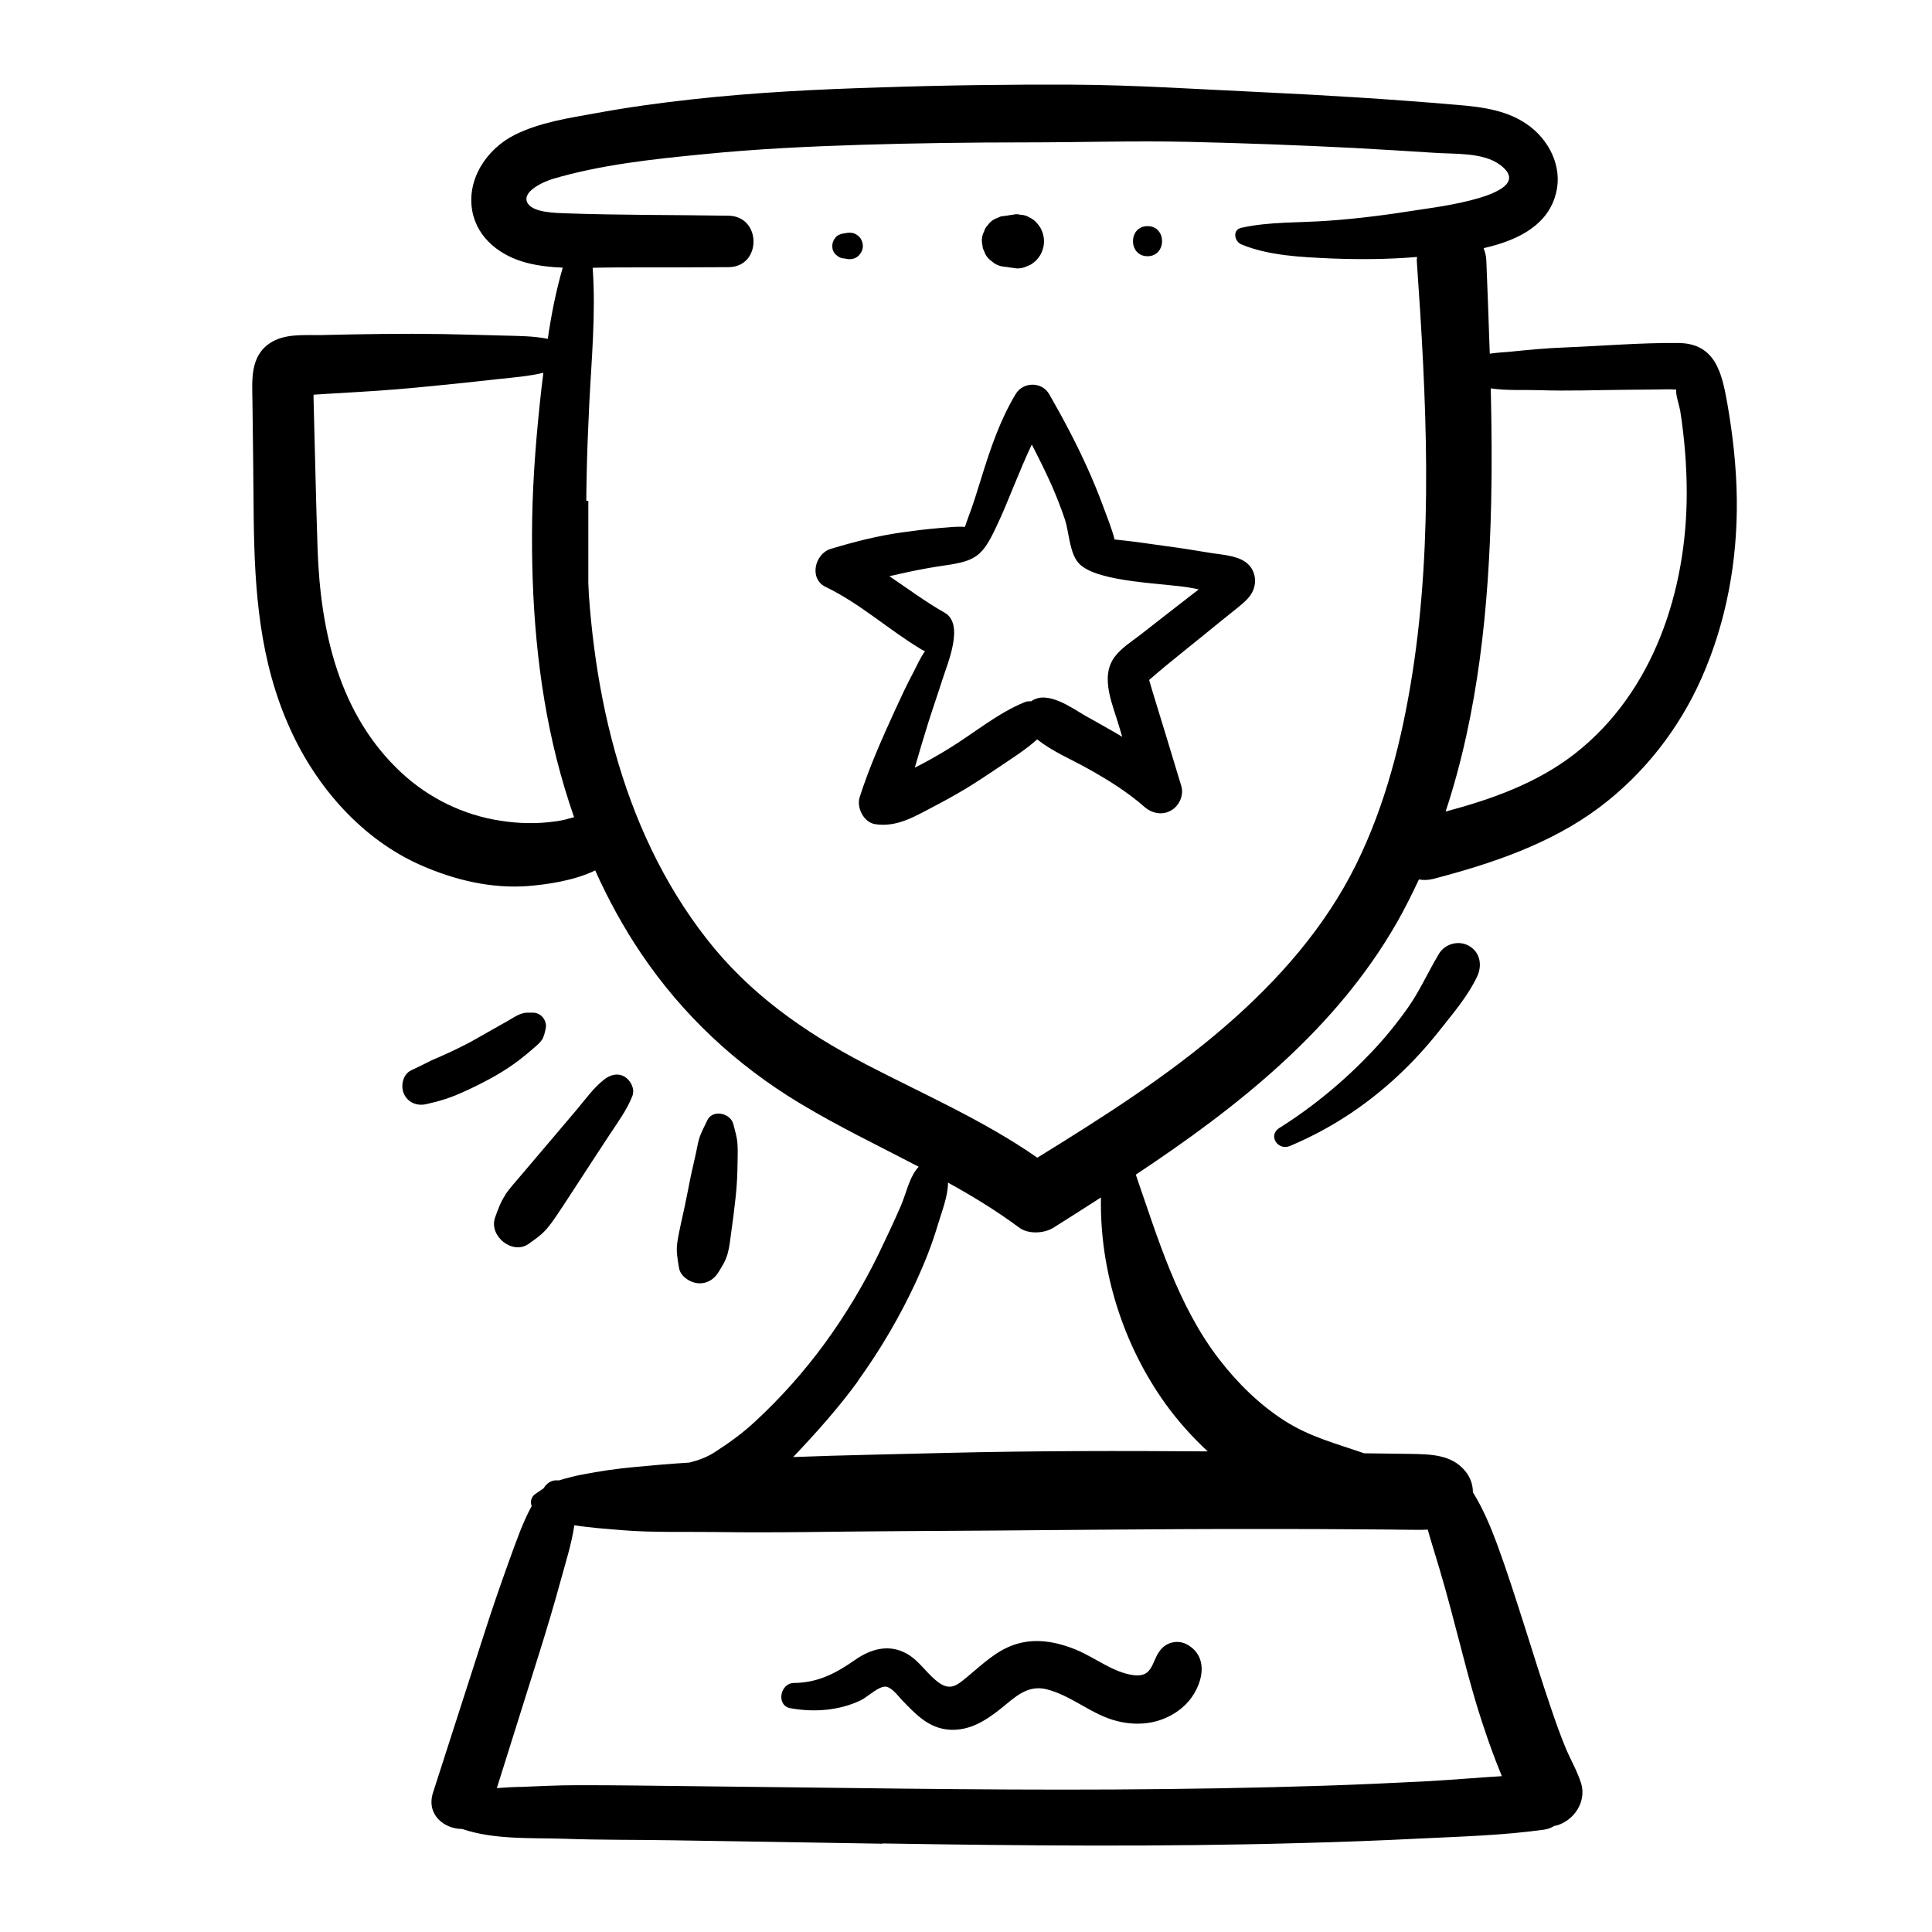 <svg xmlns="http://www.w3.org/2000/svg" xmlns:xlink="http://www.w3.org/1999/xlink" width="80" zoomAndPan="magnify" viewBox="0 0 60 60" height="80" preserveAspectRatio="xMidYMid meet" version="1.0"><defs><g/><clipPath id="934b139df0"><path d="M 7.609 2.629 L 54 2.629 L 54 57.379 L 7.609 57.379 Z M 7.609 2.629 " clip-rule="nonzero"/></clipPath></defs><path fill="#000000" d="M 35.547 25.062 C 35.773 25.262 36.098 25.328 36.371 25.168 C 36.629 25.02 36.773 24.688 36.684 24.402 C 36.391 23.434 36.098 22.465 35.801 21.504 C 35.77 21.387 35.73 21.273 35.699 21.156 C 35.699 21.156 35.695 21.137 35.688 21.117 C 35.824 21 36.137 20.73 36.164 20.711 C 36.547 20.398 36.926 20.09 37.312 19.781 C 37.695 19.469 38.074 19.16 38.461 18.852 C 38.648 18.695 38.832 18.551 38.926 18.312 C 39.047 17.992 38.949 17.629 38.656 17.438 C 38.352 17.238 37.883 17.223 37.523 17.16 C 37.098 17.09 36.676 17.02 36.246 16.965 C 35.797 16.906 35.348 16.832 34.902 16.785 C 34.812 16.777 34.715 16.766 34.613 16.754 C 34.531 16.418 34.391 16.086 34.273 15.762 C 34.121 15.344 33.949 14.93 33.766 14.523 C 33.414 13.742 33.008 12.98 32.582 12.238 C 32.352 11.844 31.77 11.855 31.543 12.238 C 31.062 13.035 30.762 13.922 30.488 14.805 C 30.352 15.242 30.219 15.684 30.055 16.109 C 30.035 16.16 30.004 16.25 29.969 16.363 C 29.707 16.344 29.43 16.379 29.188 16.398 C 28.793 16.43 28.398 16.48 28.004 16.535 C 27.254 16.641 26.52 16.828 25.797 17.047 C 25.301 17.199 25.117 17.977 25.641 18.227 C 26.727 18.75 27.613 19.574 28.648 20.188 C 28.676 20.199 28.703 20.211 28.727 20.223 C 28.578 20.43 28.461 20.695 28.383 20.848 C 28.168 21.246 27.98 21.656 27.789 22.07 C 27.387 22.949 26.992 23.836 26.699 24.754 C 26.594 25.078 26.82 25.535 27.172 25.594 C 27.852 25.703 28.414 25.352 28.992 25.051 C 29.328 24.875 29.66 24.691 29.988 24.496 C 30.32 24.293 30.652 24.074 30.977 23.855 C 31.383 23.578 31.84 23.297 32.211 22.961 C 32.68 23.34 33.281 23.586 33.793 23.875 C 34.41 24.219 35.012 24.594 35.543 25.059 Z M 35.672 21.055 C 35.672 21.055 35.664 21.02 35.664 21.02 C 35.676 21.02 35.676 21.031 35.672 21.055 Z M 32.012 21.777 C 31.949 21.777 31.887 21.781 31.836 21.801 C 30.977 22.148 30.234 22.781 29.445 23.262 C 29.152 23.441 28.852 23.613 28.547 23.77 C 28.5 23.793 28.453 23.816 28.41 23.84 C 28.547 23.367 28.688 22.887 28.836 22.418 C 28.973 21.984 29.125 21.555 29.262 21.121 C 29.426 20.602 29.961 19.383 29.336 19.027 C 28.738 18.688 28.188 18.277 27.621 17.895 C 27.832 17.844 28.043 17.801 28.254 17.754 C 28.602 17.68 28.953 17.617 29.301 17.566 C 30.305 17.426 30.508 17.281 30.941 16.359 C 31.141 15.941 31.312 15.516 31.488 15.086 C 31.668 14.652 31.844 14.223 32.043 13.805 C 32.262 14.227 32.473 14.652 32.668 15.09 C 32.805 15.406 32.957 15.785 33.074 16.141 C 33.207 16.543 33.211 17.219 33.535 17.527 C 34.148 18.102 36.195 18.105 37.02 18.262 C 37.086 18.273 37.156 18.289 37.227 18.305 C 37.184 18.34 37.137 18.375 37.09 18.41 C 36.82 18.617 36.551 18.828 36.285 19.035 C 35.988 19.266 35.691 19.496 35.398 19.727 C 35.133 19.93 34.828 20.121 34.621 20.395 C 34.137 21.035 34.578 21.926 34.77 22.609 C 34.797 22.703 34.824 22.793 34.852 22.883 C 34.777 22.84 34.707 22.793 34.629 22.75 C 34.324 22.574 34.016 22.402 33.703 22.227 C 33.316 22.008 32.523 21.41 32.023 21.781 Z M 32.012 21.777 " fill-opacity="1" fill-rule="nonzero"/><path fill="#000000" d="M 30.602 7.895 C 30.652 7.992 30.723 8.062 30.809 8.121 C 30.883 8.191 30.977 8.238 31.082 8.266 L 31.23 8.289 C 31.254 8.289 31.281 8.293 31.305 8.297 C 31.312 8.297 31.324 8.301 31.34 8.305 C 31.34 8.305 31.344 8.305 31.348 8.305 C 31.426 8.316 31.496 8.324 31.574 8.336 C 31.691 8.34 31.797 8.316 31.898 8.266 C 31.938 8.25 31.973 8.234 32.008 8.219 C 32.133 8.145 32.234 8.043 32.309 7.918 C 32.383 7.785 32.422 7.645 32.422 7.496 C 32.422 7.344 32.383 7.203 32.309 7.07 C 32.23 6.945 32.133 6.84 32.008 6.77 L 32 6.77 C 31.898 6.703 31.797 6.672 31.684 6.668 C 31.605 6.648 31.535 6.648 31.457 6.668 C 31.422 6.672 31.383 6.68 31.34 6.684 C 31.328 6.684 31.316 6.688 31.305 6.691 C 31.277 6.695 31.254 6.699 31.227 6.703 C 31.176 6.707 31.129 6.715 31.078 6.723 C 31.016 6.75 30.949 6.777 30.887 6.805 C 30.793 6.852 30.723 6.922 30.664 7.008 C 30.613 7.059 30.582 7.117 30.562 7.188 C 30.512 7.281 30.488 7.383 30.492 7.496 C 30.504 7.566 30.512 7.633 30.523 7.707 C 30.551 7.77 30.578 7.836 30.602 7.895 Z M 30.602 7.895 " fill-opacity="1" fill-rule="nonzero"/><path fill="#000000" d="M 35.637 7.957 C 36.238 7.957 36.242 7.023 35.637 7.023 C 35.035 7.023 35.035 7.957 35.637 7.957 Z M 35.637 7.957 " fill-opacity="1" fill-rule="nonzero"/><path fill="#000000" d="M 25.898 7.832 C 25.922 7.879 25.957 7.914 26 7.941 C 26.039 7.977 26.086 8 26.133 8.016 C 26.18 8.023 26.227 8.027 26.273 8.035 C 26.344 8.055 26.422 8.055 26.492 8.035 C 26.566 8.02 26.625 7.98 26.676 7.93 C 26.699 7.902 26.715 7.875 26.738 7.848 C 26.777 7.781 26.797 7.715 26.797 7.637 C 26.797 7.582 26.785 7.527 26.762 7.48 C 26.746 7.426 26.715 7.383 26.676 7.348 C 26.621 7.293 26.562 7.258 26.492 7.238 C 26.422 7.223 26.344 7.223 26.273 7.238 C 26.227 7.246 26.18 7.254 26.133 7.262 C 26.105 7.273 26.074 7.289 26.039 7.301 C 25.992 7.324 25.957 7.359 25.93 7.402 C 25.906 7.426 25.887 7.457 25.879 7.492 C 25.855 7.535 25.848 7.59 25.848 7.641 C 25.848 7.676 25.852 7.711 25.859 7.75 C 25.871 7.777 25.887 7.809 25.898 7.844 Z M 25.898 7.832 " fill-opacity="1" fill-rule="nonzero"/><g clip-path="url(#934b139df0)"><path fill="#000000" d="M 27.402 57.25 C 31.73 57.32 36.059 57.359 40.383 57.238 C 41.617 57.207 42.852 57.16 44.086 57.098 C 45.375 57.035 46.684 57 47.961 56.82 C 48.082 56.801 48.18 56.762 48.266 56.707 C 48.336 56.695 48.41 56.676 48.48 56.641 C 48.953 56.434 49.262 55.898 49.102 55.379 C 48.98 54.992 48.762 54.625 48.613 54.262 C 48.457 53.883 48.32 53.496 48.188 53.109 C 47.891 52.242 47.621 51.367 47.344 50.496 C 47.074 49.652 46.805 48.805 46.5 47.973 C 46.297 47.426 46.059 46.852 45.742 46.344 C 45.742 46.113 45.668 45.887 45.508 45.691 C 45.086 45.168 44.426 45.164 43.809 45.152 C 43.324 45.145 42.844 45.141 42.363 45.133 C 41.48 44.824 40.688 44.629 39.891 44.121 C 39.105 43.617 38.43 42.949 37.863 42.215 C 36.57 40.539 35.957 38.449 35.273 36.48 C 38.445 34.375 41.48 31.98 43.387 28.641 C 43.633 28.207 43.855 27.762 44.066 27.312 C 44.199 27.336 44.344 27.336 44.504 27.297 C 46.32 26.824 48.16 26.207 49.676 25.07 C 51.059 24.027 52.141 22.641 52.844 21.059 C 53.617 19.309 53.961 17.414 53.938 15.5 C 53.926 14.508 53.816 13.52 53.645 12.539 C 53.477 11.594 53.281 10.664 52.125 10.652 C 50.965 10.641 49.789 10.742 48.629 10.789 C 48.039 10.809 47.457 10.867 46.867 10.926 C 46.68 10.941 46.469 10.953 46.266 10.984 C 46.234 10.023 46.199 9.066 46.16 8.105 C 46.156 7.965 46.125 7.832 46.074 7.707 C 47.055 7.484 47.984 7.059 48.285 6.133 C 48.559 5.316 48.195 4.465 47.543 3.949 C 46.875 3.422 46.031 3.32 45.215 3.254 C 43.211 3.082 41.203 2.957 39.195 2.863 C 37.227 2.773 35.238 2.637 33.266 2.629 C 31.289 2.621 29.305 2.648 27.328 2.715 C 25.379 2.773 23.426 2.871 21.488 3.086 C 20.504 3.195 19.52 3.328 18.543 3.508 C 17.684 3.664 16.773 3.793 15.98 4.191 C 15.117 4.625 14.484 5.57 14.668 6.559 C 14.828 7.414 15.559 7.957 16.367 8.164 C 16.73 8.258 17.102 8.297 17.477 8.312 C 17.266 9.035 17.121 9.777 17.012 10.523 C 16.566 10.434 16.121 10.434 15.648 10.422 C 15.02 10.406 14.387 10.387 13.762 10.375 C 12.496 10.355 11.238 10.375 9.977 10.406 C 9.453 10.414 8.855 10.352 8.395 10.648 C 7.754 11.066 7.832 11.816 7.84 12.48 C 7.855 13.68 7.871 14.883 7.879 16.082 C 7.906 18.355 8.059 20.547 9.016 22.648 C 9.832 24.449 11.246 26.07 13.082 26.875 C 14.125 27.332 15.266 27.605 16.41 27.516 C 16.977 27.469 17.832 27.352 18.484 27.031 C 18.887 27.93 19.359 28.793 19.906 29.605 C 21.203 31.527 22.867 33.078 24.855 34.273 C 26.043 34.988 27.297 35.59 28.531 36.234 C 28.234 36.555 28.145 37.066 27.973 37.457 C 27.754 37.961 27.516 38.465 27.277 38.961 C 26.801 39.934 26.238 40.867 25.594 41.746 C 24.965 42.605 24.246 43.41 23.461 44.137 C 23.07 44.504 22.633 44.82 22.18 45.109 C 21.922 45.273 21.672 45.352 21.41 45.422 C 20.848 45.457 20.281 45.504 19.723 45.559 C 19.176 45.605 18.617 45.691 18.082 45.793 C 17.84 45.84 17.602 45.902 17.363 45.973 C 17.363 45.973 17.359 45.973 17.355 45.977 C 17.211 45.957 17.062 45.996 16.941 46.137 C 16.922 46.164 16.902 46.195 16.879 46.223 C 16.801 46.273 16.727 46.332 16.633 46.391 C 16.5 46.477 16.457 46.641 16.512 46.773 C 16.227 47.293 16.039 47.852 15.828 48.426 C 15.543 49.215 15.27 50.004 15.016 50.801 C 14.492 52.426 13.969 54.047 13.449 55.668 C 13.227 56.352 13.793 56.801 14.355 56.801 C 15.352 57.141 16.504 57.07 17.539 57.105 C 18.652 57.145 19.77 57.133 20.883 57.152 C 23.055 57.184 25.23 57.223 27.402 57.258 Z M 46.309 15.625 C 46.336 14.438 46.324 13.25 46.297 12.062 C 46.809 12.137 47.375 12.102 47.797 12.117 C 48.691 12.148 49.59 12.113 50.48 12.105 C 50.945 12.102 51.41 12.098 51.871 12.09 C 51.902 12.09 51.992 12.102 52.055 12.098 C 52.031 12.242 52.164 12.645 52.18 12.754 C 52.312 13.598 52.383 14.457 52.383 15.312 C 52.383 18.328 51.359 21.492 48.91 23.406 C 47.738 24.32 46.324 24.824 44.895 25.203 C 45.91 22.137 46.238 18.832 46.309 15.621 Z M 17.254 25.508 C 16.691 25.59 16.102 25.578 15.543 25.488 C 14.395 25.316 13.32 24.789 12.469 24 C 10.527 22.199 9.953 19.605 9.863 17.062 C 9.832 16.18 9.812 15.297 9.789 14.414 C 9.777 13.953 9.766 13.492 9.754 13.031 C 9.75 12.812 9.742 12.598 9.738 12.387 C 9.738 12.344 9.738 12.301 9.738 12.258 C 9.883 12.25 10.027 12.238 10.172 12.23 C 10.516 12.211 10.863 12.188 11.211 12.168 C 11.938 12.125 12.66 12.066 13.387 11.992 C 14.082 11.926 14.773 11.852 15.469 11.773 C 15.953 11.723 16.418 11.684 16.875 11.578 C 16.855 11.734 16.836 11.895 16.816 12.055 C 16.664 13.41 16.551 14.762 16.527 16.121 C 16.488 18.629 16.676 21.16 17.293 23.598 C 17.445 24.195 17.625 24.793 17.828 25.379 C 17.645 25.43 17.453 25.484 17.262 25.508 Z M 26.867 33.039 C 24.973 32.055 23.266 30.852 21.945 29.156 C 19.23 25.68 18.301 21.176 18.215 16.863 C 18.188 15.445 18.227 14.023 18.297 12.609 C 18.367 11.184 18.508 9.746 18.406 8.316 C 18.676 8.312 18.945 8.305 19.211 8.305 C 20.348 8.305 21.488 8.305 22.625 8.297 C 23.66 8.293 23.66 6.715 22.625 6.699 C 20.941 6.672 19.254 6.684 17.57 6.625 C 17.266 6.613 16.586 6.605 16.398 6.328 C 16.152 5.961 16.887 5.645 17.148 5.562 C 18.656 5.113 20.289 4.941 21.848 4.789 C 23.488 4.625 25.129 4.547 26.777 4.496 C 28.465 4.445 30.16 4.422 31.848 4.422 C 33.543 4.422 35.238 4.367 36.934 4.406 C 38.633 4.445 40.328 4.508 42.02 4.594 C 42.867 4.641 43.711 4.691 44.559 4.746 C 45.176 4.789 46.055 4.727 46.582 5.117 C 47.867 6.066 44.406 6.457 44.039 6.52 C 43.109 6.668 42.191 6.789 41.25 6.855 C 40.355 6.922 39.43 6.879 38.551 7.074 C 38.266 7.137 38.332 7.496 38.551 7.59 C 39.406 7.945 40.422 7.984 41.34 8.027 C 42.227 8.062 43.125 8.055 44.008 7.98 C 44.008 8.023 43.996 8.062 44 8.105 C 44.297 12.359 44.523 16.711 43.859 20.941 C 43.539 22.969 43.027 25.004 42.113 26.852 C 41.145 28.809 39.691 30.453 38.047 31.875 C 36.25 33.43 34.234 34.707 32.215 35.953 C 30.543 34.789 28.672 33.98 26.863 33.039 Z M 26.645 42.883 C 27.355 41.898 27.969 40.848 28.473 39.75 C 28.73 39.188 28.953 38.617 29.129 38.027 C 29.242 37.637 29.441 37.16 29.441 36.727 C 30.203 37.148 30.949 37.602 31.652 38.125 C 31.938 38.336 32.43 38.309 32.719 38.125 C 33.207 37.816 33.699 37.508 34.191 37.188 C 34.148 39.453 34.875 41.762 36.199 43.602 C 36.586 44.137 37.027 44.629 37.508 45.074 C 34.805 45.055 32.102 45.055 29.402 45.121 C 27.812 45.164 26.223 45.188 24.633 45.25 C 25.348 44.496 26.035 43.73 26.652 42.883 Z M 16.141 55.492 C 15.902 55.5 15.664 55.512 15.43 55.531 C 15.867 54.145 16.301 52.754 16.738 51.367 C 16.98 50.598 17.211 49.824 17.422 49.051 C 17.574 48.492 17.754 47.938 17.836 47.367 C 18.336 47.449 18.84 47.48 19.344 47.523 C 20.281 47.598 21.246 47.566 22.188 47.578 C 24.117 47.609 26.043 47.559 27.973 47.551 C 31.828 47.535 35.684 47.477 39.539 47.484 C 40.488 47.484 41.438 47.488 42.383 47.496 C 42.824 47.496 43.27 47.504 43.711 47.508 C 43.918 47.508 44.129 47.516 44.34 47.504 C 44.453 47.906 44.582 48.309 44.699 48.703 C 44.953 49.555 45.172 50.418 45.398 51.277 C 45.613 52.113 45.84 52.941 46.121 53.762 C 46.258 54.172 46.406 54.578 46.566 54.973 C 46.59 55.035 46.617 55.102 46.641 55.16 C 45.879 55.207 45.117 55.273 44.363 55.316 C 43.281 55.371 42.203 55.422 41.121 55.457 C 38.953 55.527 36.781 55.562 34.613 55.574 C 30.281 55.598 25.953 55.516 21.621 55.473 C 20.383 55.461 19.148 55.438 17.914 55.441 C 17.32 55.441 16.73 55.473 16.137 55.496 Z M 16.141 55.492 " fill-opacity="1" fill-rule="nonzero"/></g><path fill="#000000" d="M 24.547 53.051 C 25.277 53.18 26.051 53.129 26.73 52.805 C 26.934 52.711 27.305 52.34 27.527 52.383 C 27.707 52.418 27.887 52.664 28.004 52.789 C 28.434 53.234 28.844 53.684 29.508 53.719 C 30.125 53.75 30.625 53.426 31.086 53.059 C 31.52 52.711 31.898 52.316 32.5 52.461 C 33.281 52.656 33.902 53.254 34.691 53.449 C 35.414 53.633 36.16 53.512 36.734 53.016 C 37.277 52.551 37.656 51.516 36.871 51.074 C 36.621 50.934 36.309 50.977 36.102 51.172 C 35.742 51.52 35.867 52.105 35.199 52.023 C 34.574 51.941 34.008 51.48 33.438 51.242 C 32.809 50.98 32.121 50.852 31.465 51.09 C 30.922 51.285 30.512 51.684 30.074 52.047 C 29.781 52.285 29.559 52.52 29.199 52.285 C 28.812 52.031 28.582 51.598 28.172 51.363 C 27.613 51.043 27.043 51.207 26.547 51.555 C 25.953 51.969 25.402 52.258 24.66 52.266 C 24.223 52.266 24.094 52.973 24.551 53.051 Z M 24.547 53.051 " fill-opacity="1" fill-rule="nonzero"/><path fill="#000000" d="M 44.684 29.629 C 44.359 30.168 44.109 30.738 43.75 31.258 C 43.402 31.754 43.02 32.227 42.605 32.664 C 41.758 33.559 40.777 34.375 39.73 35.031 C 39.367 35.262 39.684 35.746 40.059 35.59 C 41.301 35.066 42.391 34.355 43.383 33.438 C 43.859 32.996 44.305 32.512 44.711 31.996 C 45.121 31.477 45.594 30.926 45.875 30.324 C 46.035 29.984 45.973 29.582 45.629 29.379 C 45.301 29.188 44.875 29.309 44.684 29.625 Z M 44.684 29.629 " fill-opacity="1" fill-rule="nonzero"/><path fill="#000000" d="M 15.266 33.477 C 15.602 33.289 15.914 33.09 16.211 32.852 C 16.348 32.746 16.48 32.633 16.609 32.52 C 16.691 32.449 16.773 32.379 16.832 32.289 C 16.891 32.199 16.918 32.074 16.941 31.969 C 17.012 31.715 16.816 31.445 16.543 31.449 C 16.48 31.449 16.414 31.449 16.352 31.449 C 16.191 31.465 16.07 31.527 15.938 31.605 C 15.797 31.691 15.656 31.77 15.516 31.848 C 15.211 32.016 14.918 32.191 14.613 32.359 C 14.316 32.516 14.016 32.66 13.707 32.797 C 13.695 32.801 13.684 32.809 13.676 32.812 C 13.645 32.824 13.617 32.84 13.582 32.852 C 13.473 32.895 13.367 32.945 13.262 33 C 13.102 33.082 12.938 33.16 12.773 33.238 C 12.512 33.359 12.438 33.715 12.539 33.957 C 12.652 34.23 12.938 34.355 13.223 34.293 C 13.605 34.211 13.957 34.105 14.312 33.945 C 14.637 33.805 14.957 33.645 15.27 33.473 Z M 15.266 33.477 " fill-opacity="1" fill-rule="nonzero"/><path fill="#000000" d="M 15.699 37.102 C 15.547 37.324 15.461 37.57 15.371 37.824 C 15.184 38.391 15.918 38.984 16.418 38.629 C 16.625 38.48 16.828 38.344 16.992 38.148 C 17.172 37.934 17.316 37.703 17.469 37.477 C 17.711 37.102 17.957 36.727 18.203 36.352 C 18.438 35.988 18.676 35.629 18.914 35.266 C 19.176 34.863 19.469 34.477 19.641 34.031 C 19.723 33.816 19.586 33.551 19.398 33.438 C 19.184 33.312 18.949 33.379 18.766 33.523 C 18.426 33.785 18.172 34.156 17.895 34.48 C 17.605 34.824 17.316 35.16 17.027 35.504 C 16.746 35.832 16.469 36.164 16.188 36.492 C 16.02 36.691 15.84 36.887 15.691 37.102 Z M 15.699 37.102 " fill-opacity="1" fill-rule="nonzero"/><path fill="#000000" d="M 21.637 39.848 C 21.906 39.887 22.156 39.758 22.301 39.527 C 22.422 39.336 22.539 39.152 22.598 38.93 C 22.648 38.746 22.672 38.559 22.695 38.371 C 22.754 37.969 22.805 37.562 22.848 37.16 C 22.887 36.797 22.902 36.441 22.906 36.074 C 22.906 35.891 22.918 35.695 22.902 35.512 C 22.887 35.305 22.824 35.105 22.773 34.906 C 22.684 34.562 22.121 34.441 21.961 34.801 C 21.879 34.98 21.777 35.16 21.715 35.352 C 21.664 35.527 21.637 35.719 21.594 35.898 C 21.512 36.25 21.434 36.602 21.367 36.961 C 21.297 37.316 21.223 37.672 21.141 38.027 C 21.102 38.211 21.062 38.395 21.035 38.582 C 20.992 38.855 21.043 39.102 21.086 39.367 C 21.121 39.625 21.406 39.816 21.641 39.848 Z M 21.637 39.848 " fill-opacity="1" fill-rule="nonzero"/><g fill="#000000" fill-opacity="1"><g transform="translate(16.88, 20.197)"><g><path d="M 1.391 0 L 0.469 0 L 0.469 -4.641 L 1.391 -4.641 Z M 1.391 0 "/></g></g></g></svg>